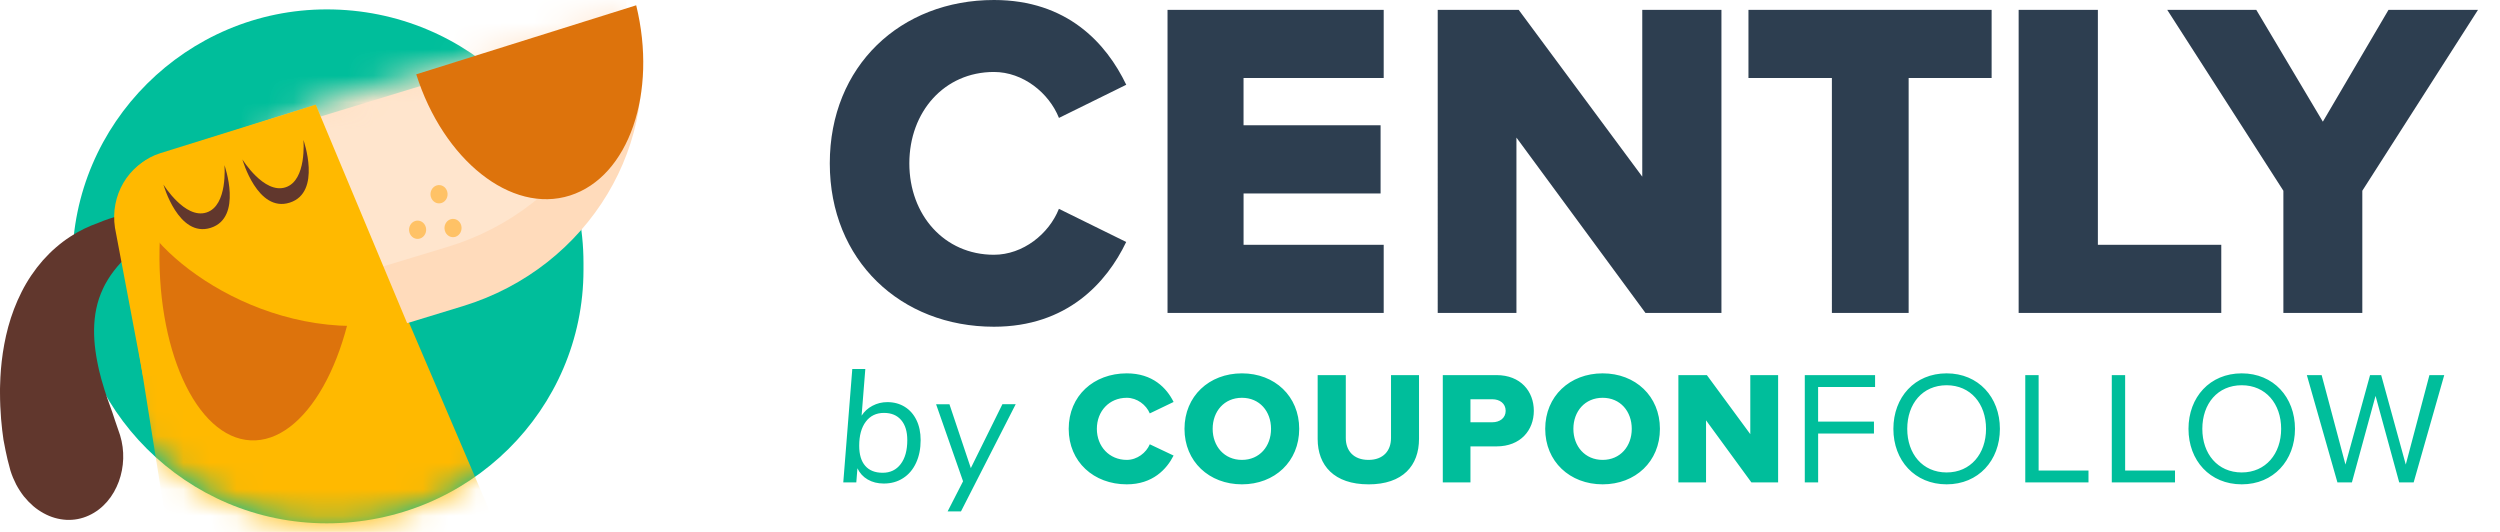 <svg xmlns="http://www.w3.org/2000/svg" xmlns:xlink="http://www.w3.org/1999/xlink" width="94" height="20" viewBox="0 0 94 20">
    <defs>
        <path id="uxgr1zy7ia" d="M7.919 15.805c3.385.009 6.137-1.64 7.895-4.15L15.3.505c-.1-.158-.203-.312-.311-.463H.13L.024.193v11.35c1.68 2.447 4.51 4.252 7.895 4.262z"/>
        <path id="gyh0e0mhkc" d="M16.078.026L4.288 3.6C2.558 4.125-.558 7.481.91 8.79l1.128 2.393h5.965l1.806-.547c3.067-.93 5.336-3.223 6.268-5.948V.026z"/>
    </defs>
    <g fill="none" fill-rule="evenodd">
        <g>
            <g>
                <g>
                    <g fill-rule="nonzero">
                        <path fill="#2D3E50" d="M6.172 0c2.752 0 4.223 1.62 4.975 3.187l-2.53 1.247C8.24 3.49 7.265 2.706 6.171 2.706c-1.864 0-3.18 1.496-3.18 3.437 0 1.94 1.316 3.436 3.18 3.436 1.094 0 2.069-.783 2.444-1.727l2.53 1.246c-.734 1.532-2.222 3.187-4.974 3.187C2.667 12.285 0 9.793 0 6.143 0 2.475 2.667 0 6.172 0zm14.655.372v2.562h-5.27v1.777h5.153v2.563h-5.152v1.93h5.269v2.563h-8.128V.372h8.128zm5.077 0l4.645 6.27V.372h2.977v11.395H30.67l-4.852-6.594v6.594h-2.96V.372h3.046zm17.781 0v2.562h-3.12v8.833h-2.886V2.934h-3.137V.372h9.143zm3.995 0v8.833h4.64v2.562h-7.619V.372h2.979zm5.957 0l2.502 4.203L58.607.372h3.365l-4.349 6.8v4.595h-2.968V7.172l-4.366-6.8h3.348z" transform="translate(-655 -1180) translate(120 1145) translate(535 35) translate(31.2)"/>
                        <path fill="#00BE9B" d="M2.818 15.296c.19.117.336.283.441.499.105.216.157.467.157.753 0 .323-.057.608-.172.856-.115.248-.277.44-.487.574-.21.136-.452.203-.726.203-.23 0-.431-.05-.605-.151-.173-.1-.302-.242-.387-.423l-.042.532h-.49l.339-4.265h.49l-.14 1.755c.101-.158.237-.282.409-.372.171-.091.358-.137.56-.137.245 0 .463.059.653.176zm-.152 2.153c.166-.218.248-.518.248-.901 0-.323-.076-.574-.23-.753-.153-.18-.368-.27-.647-.27-.29 0-.518.11-.683.33-.166.22-.248.522-.248.905 0 .33.075.582.227.756.15.173.37.26.656.26.286 0 .512-.109.677-.327zm3.822-2.25h.502l-2.057 4.029h-.502l.58-1.132L3.997 15.2h.502l.804 2.401 1.186-2.4zm4.679 3.012c.974 0 1.5-.568 1.76-1.082l-.895-.424c-.133.32-.478.587-.865.587-.66 0-1.125-.508-1.125-1.167 0-.666.465-1.168 1.125-1.168.387 0 .732.266.865.587l.895-.43c-.26-.526-.786-1.076-1.76-1.076-1.24 0-2.184.84-2.184 2.087 0 1.24.944 2.086 2.184 2.086zm4.33 0c-1.235 0-2.16-.859-2.16-2.086 0-1.228.925-2.087 2.16-2.087 1.233 0 2.153.859 2.153 2.087 0 1.227-.92 2.086-2.154 2.086zm0-.919c.665 0 1.094-.514 1.094-1.167 0-.66-.43-1.168-1.095-1.168s-1.1.508-1.1 1.168c0 .653.435 1.167 1.1 1.167zm4.758.92c1.295 0 1.9-.708 1.9-1.712v-2.396h-1.053v2.365c0 .478-.29.823-.847.823-.562 0-.853-.345-.853-.823v-2.365h-1.058v2.402c0 .992.617 1.705 1.911 1.705zm3.834-.073h-1.04v-4.035h2.02c.907 0 1.403.611 1.403 1.343 0 .726-.496 1.337-1.403 1.337h-.98v1.355zm.822-2.262c.279 0 .502-.158.502-.43 0-.278-.223-.435-.502-.435h-.822v.865h.822zm4.148 2.334c-1.234 0-2.159-.859-2.159-2.086 0-1.228.925-2.087 2.16-2.087 1.233 0 2.153.859 2.153 2.087 0 1.227-.92 2.086-2.154 2.086zm0-.919c.666 0 1.095-.514 1.095-1.167 0-.66-.43-1.168-1.095-1.168s-1.1.508-1.1 1.168c0 .653.435 1.167 1.1 1.167zm6.598.847v-4.035h-1.046v2.22l-1.633-2.22h-1.071v4.035h1.04v-2.335l1.706 2.335h1.004zm1.505 0V16.3h2.099v-.448h-2.1v-1.3h2.142v-.448H36.66v4.035h.502zm4.831.072c-1.197 0-2.002-.895-2.002-2.086 0-1.192.805-2.087 2.002-2.087 1.192 0 2.003.895 2.003 2.087 0 1.191-.811 2.086-2.003 2.086zm0-.447c.902 0 1.482-.702 1.482-1.64 0-.943-.58-1.639-1.482-1.639-.907 0-1.481.696-1.481 1.64 0 .937.574 1.639 1.481 1.639zm5.334.375v-.448h-1.875v-3.587h-.502v4.035h2.377zm3.253 0v-.448h-1.875v-3.587h-.502v4.035h2.377zm2.509.072c-1.198 0-2.002-.895-2.002-2.086 0-1.192.804-2.087 2.002-2.087 1.191 0 2.002.895 2.002 2.087 0 1.191-.81 2.086-2.002 2.086zm0-.447c.901 0 1.482-.702 1.482-1.64 0-.943-.581-1.639-1.482-1.639-.908 0-1.482.696-1.482 1.64 0 .937.574 1.639 1.482 1.639zm6.464.375l1.15-4.035h-.557l-.889 3.363-.925-3.363h-.418l-.925 3.363-.895-3.363h-.557l1.15 4.035h.544l.889-3.254.89 3.254h.543z" transform="translate(-655 -1180) translate(120 1145) translate(535 35) translate(31.2)"/>
                    </g>
                    <g>
                        <path fill="#00BE9B" d="M12.286 19.677c-5.263 0-9.566-4.28-9.566-9.53v-.264c0-5.25 4.303-9.53 9.566-9.53 5.35 0 9.653 4.28 9.653 9.53v.265c0 5.25-4.302 9.529-9.653 9.529z" transform="translate(-655 -1180) translate(120 1145) translate(535 35)"/>
                        <g transform="translate(-655 -1180) translate(120 1145) translate(535 35) translate(4.399 3.895)">
                            <mask id="lvx0dc5okb" fill="#fff">
                                <use xlink:href="#uxgr1zy7ia"/>
                            </mask>
                            <path fill="#FFB900" d="M2.759 21.484L15.3 18.333 7.474.042 1.627 1.865C.543 2.203-.13 3.328.055 4.492l2.704 16.992z" mask="url(#lvx0dc5okb)"/>
                        </g>
                        <g>
                            <path fill="#61372D" d="M6.455 7.286c-.095-.015-.182-.027-.278-.035-.094-.01-.191-.015-.293-.017-.203-.005-.421.002-.653.027-.465.049-.988.165-1.545.402-.343.121-.705.29-1.06.525-.09.057-.176.122-.265.186-.085.068-.174.135-.258.21-.171.146-.333.31-.49.484-.308.352-.583.755-.798 1.183-.218.427-.384.875-.505 1.317-.12.442-.197.878-.245 1.293-.01.103-.024.207-.03.307l-.02.298c-.006.098-.008.194-.011.289l-.004.14v.138c0 .728.065 1.336.13 1.78.052.304.11.546.152.74.047.191.084.331.11.42.058.187.133.361.217.526.087.162.185.312.291.448.11.135.227.256.35.362.124.107.257.195.393.27.27.15.561.231.849.247.288.015.575-.038.847-.163.273-.124.505-.307.693-.526.19-.22.332-.475.435-.75.2-.548.225-1.162.048-1.741-.02-.069-.056-.174-.108-.316-.046-.142-.114-.321-.18-.536-.116-.31-.266-.725-.399-1.198l-.026-.09-.022-.09-.048-.184-.042-.189c-.015-.064-.025-.127-.038-.192-.05-.257-.086-.523-.104-.787-.034-.531.009-1.058.174-1.555.043-.123.09-.248.147-.367.026-.061.059-.118.089-.179.033-.057.064-.117.1-.173.14-.23.309-.443.489-.64.325-.292.678-.528 1.017-.716.169-.095.335-.178.493-.252l.23-.103.208-.087-.04-.706z" transform="translate(-655 -1180) translate(120 1145) translate(535 35) translate(0 .72)"/>
                            <path fill="#FFDBBB" d="M8.529 8.933c-1.466-1.317-1.072-3.867.654-4.394L23.897.043c1.083 4.55-1.745 9.298-6.49 10.747l-7.01 2.142" transform="translate(-655 -1180) translate(120 1145) translate(535 35) translate(0 .72)"/>
                        </g>
                        <g transform="translate(-655 -1180) translate(120 1145) translate(535 35) translate(7.53 .353)">
                            <mask id="m9e5im7wbd" fill="#fff">
                                <use xlink:href="#gyh0e0mhkc"/>
                            </mask>
                            <path fill="#FFE5CD" d="M.403 7.083c-1.47-1.308-1.074-3.843.656-4.367l14.746-4.468c1.087 4.521-1.748 9.24-6.504 10.681l-7.025 2.129" mask="url(#m9e5im7wbd)"/>
                        </g>
                        <g>
                            <path fill="#DD730C" d="M11.37 2.64L19.64.045c.805 3.284-.275 6.446-2.488 7.152-2.214.706-4.763-1.34-5.782-4.557z" transform="translate(-655 -1180) translate(120 1145) translate(535 35) translate(4.281 .154)"/>
                            <path fill="#FFB900" d="M11.235 12.494L7.59 3.781 1.642 5.678C.54 6.029-.146 7.2.042 8.41l1.061 5.612 10.132-1.529z" transform="translate(-655 -1180) translate(120 1145) translate(535 35) translate(4.281 .154)"/>
                            <path fill="#61372D" d="M7.128 5.107s.7 1.971-.515 2.358C5.4 7.853 4.833 5.84 4.833 5.84s.809 1.31 1.619 1.05c.81-.257.676-1.782.676-1.782" transform="translate(-655 -1180) translate(120 1145) translate(535 35) translate(4.281 .154)"/>
                            <path fill="#DD730C" d="M9.189 9.221c-.175 4.07-1.987 7.285-4.047 7.182-2.06-.102-3.589-3.485-3.414-7.554" transform="translate(-655 -1180) translate(120 1145) translate(535 35) translate(4.281 .154)"/>
                            <path fill="#FFB900" d="M.821 7.494c.412 1.857 4.933 5.43 9.965 4.44L9.366 8.14l-5.007.624-3.538-1.27z" transform="translate(-655 -1180) translate(120 1145) translate(535 35) translate(4.281 .154)"/>
                            <path fill="#61372D" d="M4.158 6.054s.7 1.97-.514 2.358c-1.215.388-1.78-1.626-1.78-1.626s.808 1.31 1.618 1.05c.81-.257.676-1.782.676-1.782" transform="translate(-655 -1180) translate(120 1145) translate(535 35) translate(4.281 .154)"/>
                            <path fill="#FFC266" d="M11.92 7.248c.05.182.23.286.4.231.17-.055.266-.246.215-.429-.05-.182-.23-.286-.4-.231-.17.055-.267.246-.216.429M11.113 8.583c.051.183.23.286.4.231.17-.054.267-.246.216-.428-.05-.182-.23-.286-.4-.231-.17.054-.267.246-.216.428M12.445 8.518c.05.183.23.286.4.232.17-.055.266-.247.216-.43-.051-.181-.23-.285-.4-.23-.17.054-.267.246-.216.428" transform="translate(-655 -1180) translate(120 1145) translate(535 35) translate(4.281 .154)"/>
                        </g>
                    </g>
                </g>
            </g>
        </g>
    </g>
</svg>
